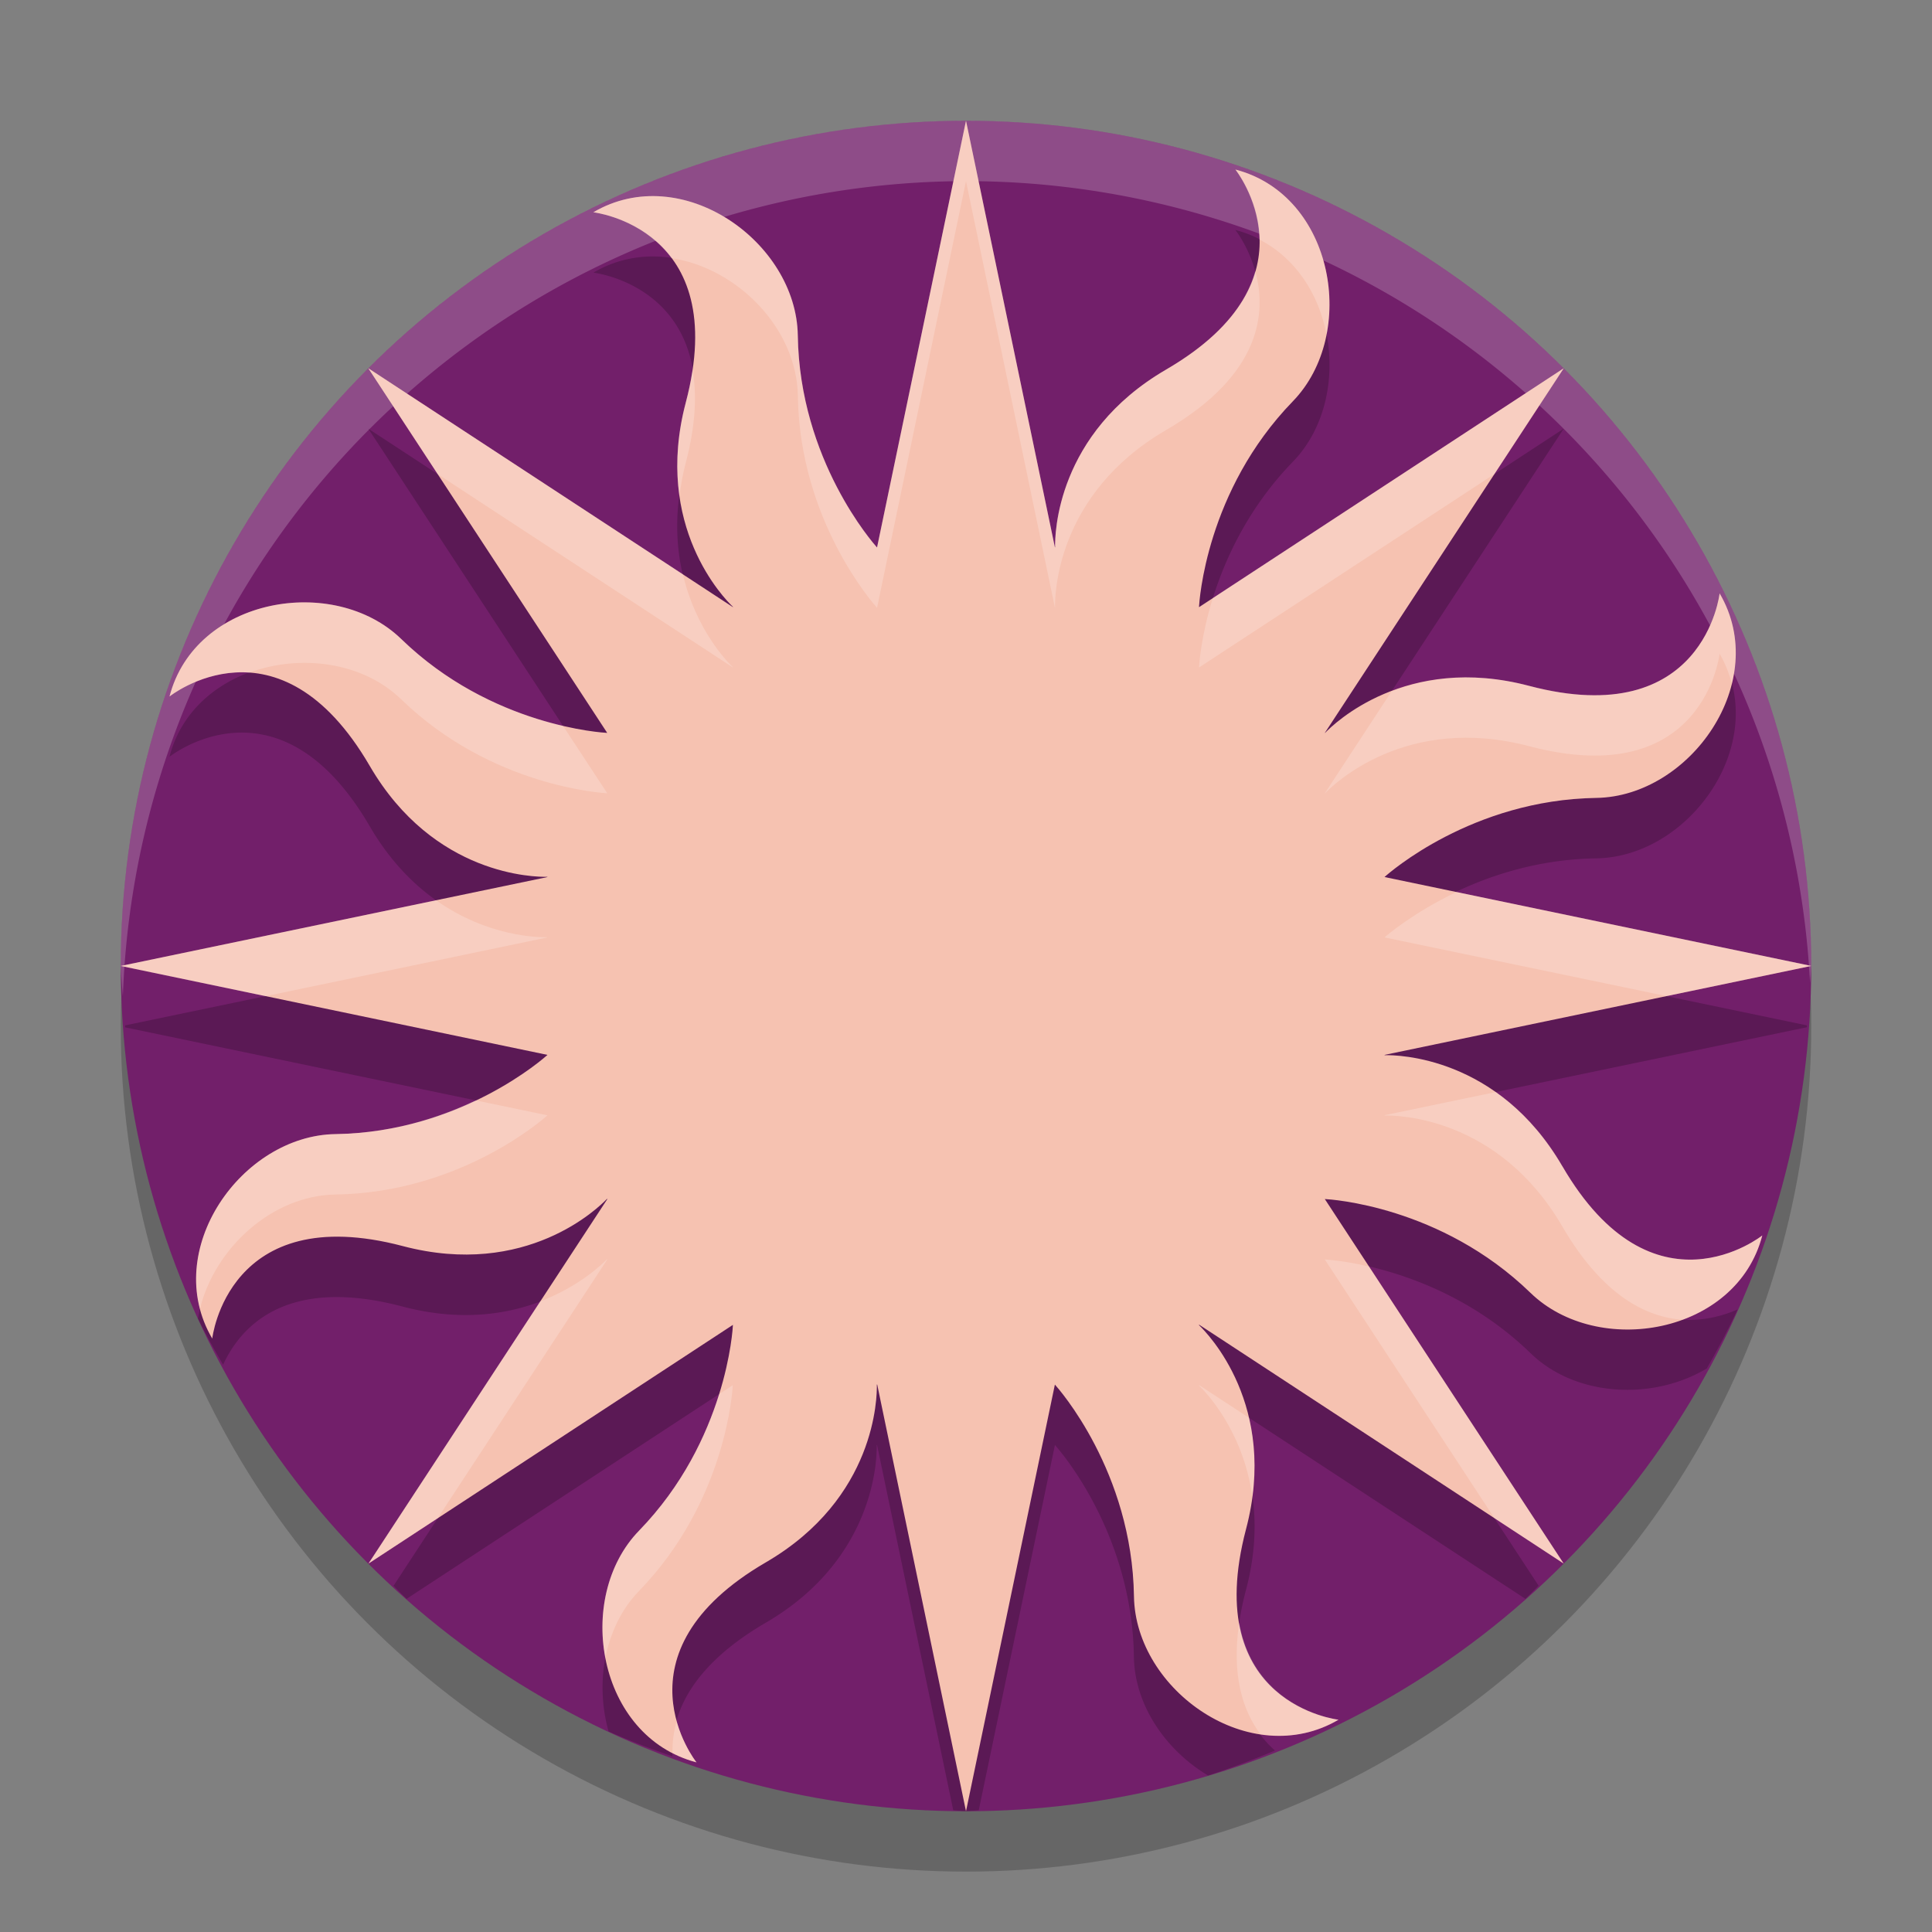 <svg xmlns="http://www.w3.org/2000/svg" width="32" height="32" version="1.1">
 <rect width="100%" height="100%" fill="#808080" stroke="none"/>
 <circle style="opacity:0.2" cx="16" cy="17" r="14"/>
 <circle style="fill:#721f6a" cx="16" cy="16" r="14"/>
 <path style="fill:#ffffff;opacity:0.2" d="M 16 2 A 14 14 0 0 0 2 16 A 14 14 0 0 0 2.035 16.5 A 14 14 0 0 1 16 3 A 14 14 0 0 1 29.98 16.279 A 14 14 0 0 0 30 16 A 14 14 0 0 0 16 2 z"/>
 <path style="opacity:0.2" d="M 16 3 L 14.527 10.066 L 14.525 10.066 C 14.468 10.001 13.245 8.624 13.215 6.557 C 13.192 5.003 11.29 3.657 9.828 4.516 C 9.828 4.516 12.123 4.77 11.357 7.67 C 10.818 9.715 11.996 10.916 12.141 11.053 C 12.141 11.053 12.139 11.055 12.139 11.055 L 6.1 7.1 L 9.324 12.02 L 10.057 13.137 C 10.057 13.137 10.055 13.139 10.055 13.139 C 9.994 13.134 8.143 13.035 6.646 11.584 C 5.531 10.502 3.232 10.894 2.807 12.535 C 2.807 12.535 4.613 11.091 6.123 13.684 C 7.187 15.512 8.867 15.528 9.066 15.523 C 9.066 15.524 9.066 15.526 9.066 15.527 L 2.07 16.984 A 14 14 0 0 0 2.072 17.016 L 9.066 18.473 L 9.066 18.475 C 9.02 18.516 7.638 19.754 5.557 19.785 C 4.455 19.801 3.46 20.762 3.279 21.842 A 14 14 0 0 0 3.695 22.604 C 3.984 21.979 4.73 21.128 6.67 21.641 C 8.718 22.181 9.918 20.999 10.053 20.857 C 10.053 20.86 10.055 20.86 10.057 20.863 L 6.518 26.266 A 14 14 0 0 0 6.734 26.482 L 12.137 22.943 C 12.135 23.005 12.034 24.857 10.584 26.352 C 10.007 26.945 9.854 27.874 10.08 28.678 A 14 14 0 0 0 11.137 29.09 C 11.103 28.451 11.394 27.628 12.684 26.877 C 14.51 25.813 14.526 24.133 14.521 23.934 C 14.524 23.935 14.526 23.934 14.527 23.934 L 15.789 29.984 A 14 14 0 0 0 16 30 A 14 14 0 0 0 16.211 29.984 L 17.473 23.934 C 17.525 23.991 18.751 25.37 18.781 27.441 C 18.793 28.246 19.312 28.992 20.01 29.408 A 14 14 0 0 0 21.117 28.994 C 20.639 28.568 20.256 27.779 20.639 26.328 C 21.179 24.284 20.003 23.086 19.857 22.947 C 19.859 22.947 19.86 22.945 19.863 22.943 L 25.266 26.482 A 14 14 0 0 0 25.484 26.264 L 21.943 20.861 C 22.027 20.865 23.867 20.972 25.352 22.414 C 26.101 23.141 27.379 23.2 28.27 22.666 A 14 14 0 0 0 28.781 21.688 C 28.166 21.956 26.952 22.162 25.877 20.314 C 24.815 18.492 23.14 18.472 22.932 18.477 C 22.933 18.474 22.933 18.473 22.934 18.471 L 29.928 17.014 A 14 14 0 0 0 29.93 16.984 L 22.934 15.527 L 22.934 15.525 C 23.007 15.459 24.382 14.247 26.441 14.217 C 27.997 14.193 29.34 12.289 28.482 10.828 C 28.482 10.828 28.227 13.124 25.326 12.359 C 23.286 11.822 22.087 12.994 21.945 13.141 C 21.945 13.141 21.943 13.139 21.943 13.139 L 25.9 7.1 L 19.861 11.055 C 19.861 11.055 19.859 11.053 19.859 11.053 C 19.865 10.965 19.975 9.131 21.414 7.648 C 22.497 6.532 22.102 4.235 20.461 3.809 C 20.461 3.809 21.907 5.614 19.314 7.123 C 17.492 8.184 17.47 9.859 17.475 10.066 L 17.473 10.066 L 16 3 z"/>
 <path style="fill:#f6c2b1" d="m 25.876,19.315 c -1.062,-1.822 -2.736,-1.843 -2.944,-1.838 0.002,-0.002 0.002,-0.003 0.002,-0.005 L 30,15.999 l -7.066,-1.472 -6.62e-4,-0.002 c 0.073,-0.066 1.448,-1.278 3.507,-1.309 1.555,-0.024 2.9,-1.927 2.042,-3.388 0,0 -0.256,2.297 -3.156,1.532 -2.04,-0.538 -3.239,0.633 -3.38,0.78 -8.4e-4,0 -0.002,-7e-4 -0.003,-0.001 l 3.957,-6.039 -6.038,3.955 c -6.62e-4,0 -0.002,-6.58e-4 -0.003,-0.002 0.005,-0.087 0.115,-1.923 1.554,-3.406 1.083,-1.116 0.689,-3.413 -0.951,-3.839 0,0 1.445,1.804 -1.148,3.313 -1.823,1.061 -1.843,2.737 -1.838,2.944 -0.001,0 -0.002,0 -0.004,0 L 16,2 14.527,9.066 c -5.67e-4,0 -0.002,0 -0.003,0 -0.057,-0.065 -1.279,-1.442 -1.31,-3.509 -0.023,-1.554 -1.926,-2.9 -3.387,-2.041 0,0 2.297,0.256 1.531,3.155 -0.539,2.045 0.639,3.246 0.784,3.382 -6.58e-4,6.65e-4 -0.002,0.002 -0.004,0.002 L 6.1,6.099 9.324,11.019 10.056,12.137 c -3.78e-4,0 -3.78e-4,0.001 -5.67e-4,0.002 C 9.995,12.135 8.142,12.036 6.646,10.584 5.53,9.502 3.233,9.895 2.808,11.536 c 0,0 1.805,-1.444 3.315,1.148 1.064,1.829 2.745,1.843 2.944,1.839 -5.67e-4,7e-4 -5.67e-4,0.003 -5.67e-4,0.004 l -7.066,1.472 7.066,1.473 v 0.002 c -0.046,0.041 -1.428,1.279 -3.509,1.31 -1.554,0.022 -2.901,1.926 -2.042,3.387 0,0 0.256,-2.297 3.156,-1.532 2.048,0.54 3.248,-0.641 3.383,-0.783 7e-4,0.002 0.002,0.003 0.004,0.006 l -3.955,6.036 6.036,-3.954 c -0.002,0.062 -0.104,1.914 -1.554,3.408 -1.083,1.115 -0.689,3.412 0.951,3.838 0,0 -1.443,-1.805 1.149,-3.313 1.827,-1.064 1.842,-2.745 1.838,-2.945 0.002,0.001 0.004,0.001 0.006,0.001 L 16,30 17.472,22.934 c 0,0 0,0 9.8e-4,0 0.053,0.058 1.278,1.436 1.309,3.507 0.024,1.555 1.926,2.901 3.388,2.043 0,0 -2.296,-0.255 -1.532,-3.156 0.541,-2.044 -0.636,-3.243 -0.781,-3.382 0.001,-7e-4 0.003,-0.002 0.006,-0.004 l 6.036,3.955 -3.956,-6.037 c 0.084,0.004 1.922,0.112 3.407,1.554 1.116,1.082 3.413,0.69 3.839,-0.951 -9.4e-5,-9.8e-5 -1.805,1.443 -3.313,-1.149"/>
 <path style="fill:#ffffff;opacity:0.2" d="M 16 2 L 14.527 9.066 L 14.525 9.066 C 14.468 9.001 13.245 7.624 13.215 5.557 C 13.192 4.003 11.29 2.657 9.828 3.516 C 9.828 3.516 10.623 3.609 11.121 4.275 C 12.215 4.44 13.199 5.443 13.215 6.557 C 13.245 8.624 14.468 10.001 14.525 10.066 L 14.527 10.066 L 16 3 L 17.473 10.066 L 17.475 10.066 C 17.47 9.859 17.492 8.184 19.314 7.123 C 20.911 6.194 20.976 5.153 20.791 4.49 C 20.645 5.009 20.24 5.584 19.314 6.123 C 17.492 7.184 17.47 8.859 17.475 9.066 L 17.473 9.066 L 16 2 z M 20.461 2.809 C 20.461 2.809 20.844 3.293 20.859 3.967 C 21.467 4.279 21.845 4.879 21.971 5.539 C 22.189 4.422 21.657 3.119 20.461 2.809 z M 6.1 6.1 L 7.248 7.852 L 12.139 11.055 C 12.139 11.055 12.141 11.053 12.141 11.053 C 12.047 10.965 11.525 10.429 11.311 9.512 L 6.1 6.1 z M 25.9 6.1 L 20.088 9.906 C 19.89 10.543 19.862 11.01 19.859 11.053 C 19.859 11.053 19.861 11.055 19.861 11.055 L 24.752 7.852 L 25.9 6.1 z M 11.471 6.121 C 11.445 6.294 11.409 6.474 11.357 6.67 C 11.203 7.254 11.192 7.768 11.254 8.209 C 11.277 8.036 11.308 7.857 11.357 7.67 C 11.526 7.032 11.542 6.529 11.471 6.121 z M 28.482 9.828 C 28.482 9.828 28.227 12.124 25.326 11.359 C 24.373 11.108 23.613 11.235 23.049 11.451 L 21.943 13.139 C 21.943 13.139 21.945 13.141 21.945 13.141 C 22.087 12.994 23.286 11.822 25.326 12.359 C 28.227 13.124 28.482 10.828 28.482 10.828 C 28.576 10.988 28.64 11.155 28.684 11.322 C 28.805 10.831 28.763 10.307 28.482 9.828 z M 5.053 9.977 C 4.07 9.972 3.073 10.51 2.807 11.535 C 2.807 11.535 3.37 11.088 4.129 11.141 C 4.972 10.83 6.004 10.961 6.646 11.584 C 8.143 13.035 9.994 13.134 10.055 13.139 C 10.055 13.139 10.057 13.137 10.057 13.137 L 9.326 12.023 C 8.637 11.864 7.575 11.484 6.646 10.584 C 6.228 10.178 5.642 9.98 5.053 9.977 z M 24.123 14.775 C 23.41 15.115 22.974 15.489 22.934 15.525 L 22.934 15.527 L 27.6 16.498 L 30 15.998 L 24.123 14.775 z M 7.223 14.912 L 2 16 L 4.398 16.5 L 9.066 15.527 C 9.066 15.526 9.066 15.524 9.066 15.523 C 8.929 15.527 8.083 15.52 7.223 14.912 z M 24.775 18.088 L 22.934 18.471 C 22.933 18.473 22.933 18.474 22.932 18.477 C 23.14 18.472 24.815 18.492 25.877 20.314 C 26.542 21.457 27.265 21.816 27.865 21.859 C 28.488 21.63 29.008 21.161 29.189 20.463 C 29.189 20.463 27.385 21.906 25.877 19.314 C 25.548 18.75 25.16 18.359 24.775 18.088 z M 7.877 18.225 C 7.281 18.509 6.496 18.771 5.557 18.785 C 4.173 18.805 2.957 20.315 3.312 21.678 C 3.561 20.667 4.511 19.8 5.557 19.785 C 7.638 19.754 9.02 18.516 9.066 18.475 L 9.066 18.473 L 7.877 18.225 z M 10.053 20.857 C 9.98 20.933 9.599 21.306 8.947 21.555 L 6.102 25.898 L 7.25 25.146 L 10.057 20.863 C 10.055 20.86 10.053 20.86 10.053 20.857 z M 21.943 20.861 L 24.752 25.146 L 25.9 25.898 L 22.674 20.977 C 22.256 20.879 21.975 20.863 21.943 20.861 z M 12.137 22.943 L 11.91 23.092 C 11.705 23.752 11.317 24.596 10.584 25.352 C 10.059 25.892 9.884 26.71 10.027 27.459 C 10.109 27.044 10.291 26.653 10.584 26.352 C 12.034 24.857 12.135 23.005 12.137 22.943 z M 19.863 22.943 C 19.86 22.945 19.859 22.947 19.857 22.947 C 19.961 23.046 20.586 23.685 20.742 24.783 C 20.807 24.289 20.773 23.854 20.686 23.482 L 19.863 22.943 z M 20.525 26.875 C 20.395 27.754 20.586 28.336 20.877 28.725 C 21.309 28.79 21.756 28.727 22.17 28.484 C 22.17 28.484 20.776 28.323 20.525 26.875 z M 11.207 28.51 C 11.155 28.693 11.135 28.868 11.139 29.033 C 11.263 29.097 11.392 29.154 11.535 29.191 C 11.535 29.191 11.322 28.924 11.207 28.51 z"/>
</svg>
